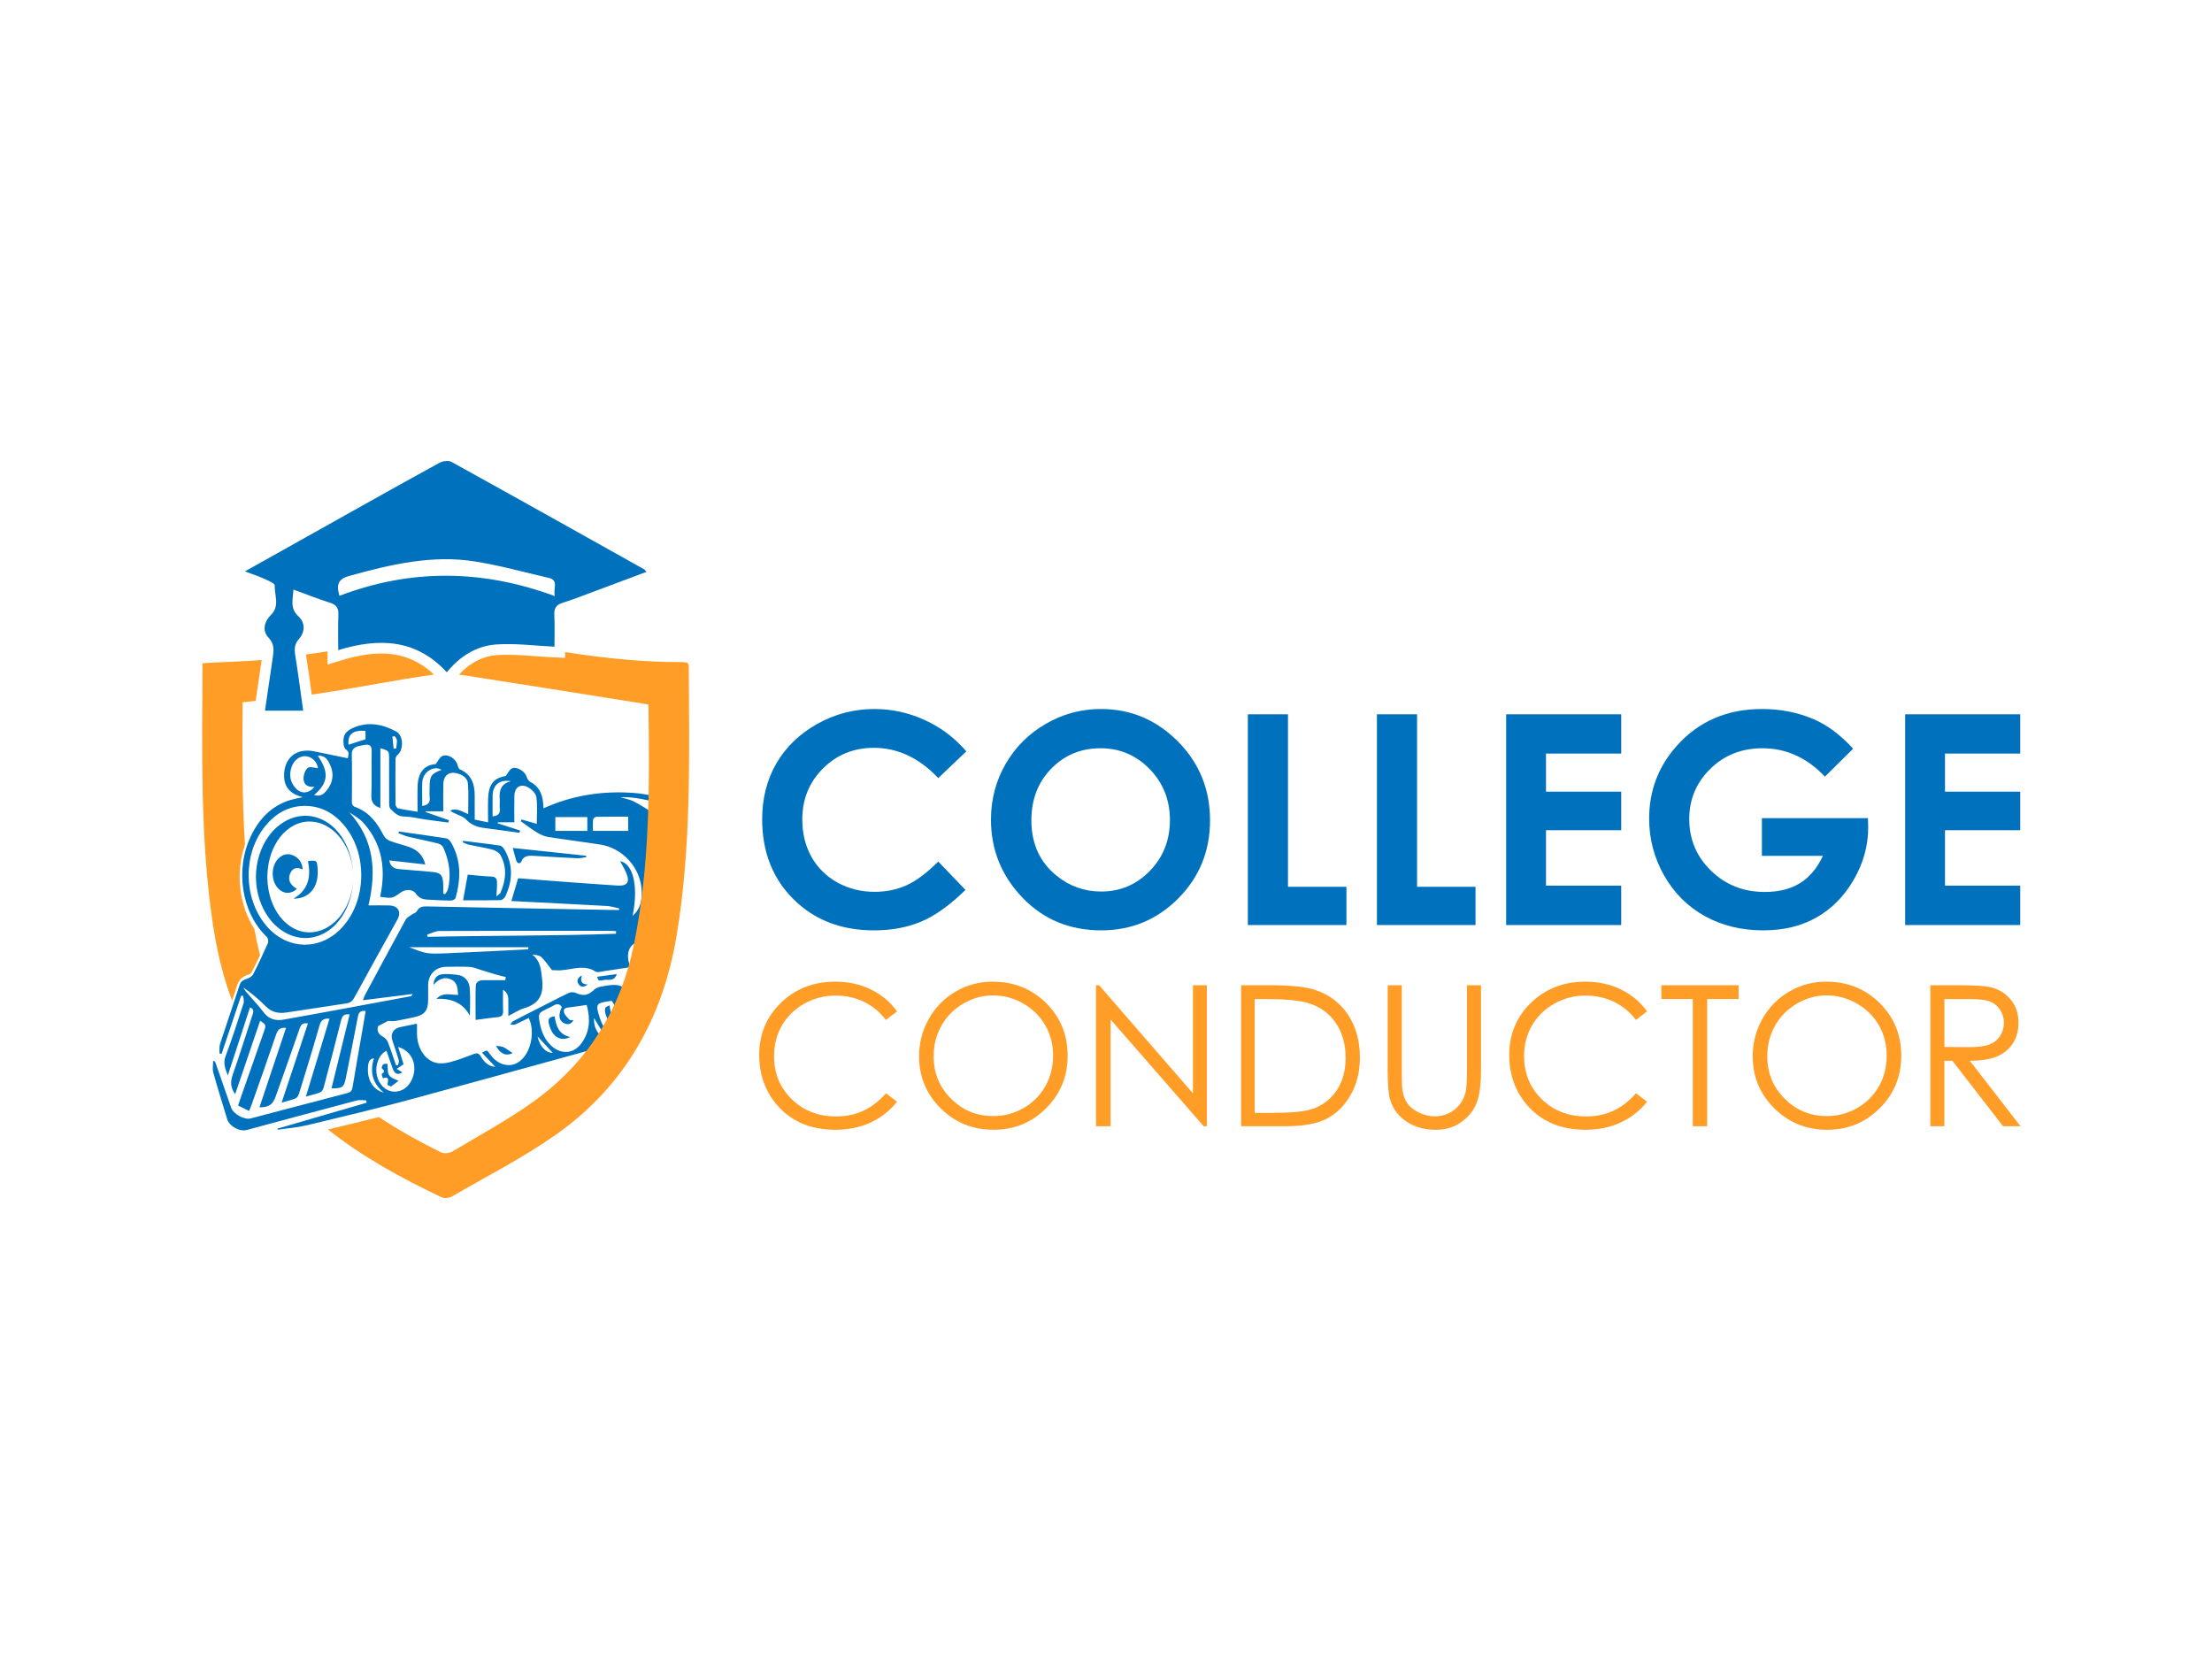 <svg height="1875" viewBox="0 0 2500 1875" width="2500" xmlns="http://www.w3.org/2000/svg" xmlns:xlink="http://www.w3.org/1999/xlink"><rect x="0" y="0" width="2500" height="1875" fill="#333333" stroke="none"/><clipPath id="a"><path d="m0 2000h2000v-2000h-2000z"/></clipPath><clipPath id="b"><path d="m367.878 1173.662c-37.999-8.212-76.64-13.74-115.206-18.921-22.583-3.033-45.562-3.118-69.598-4.606-.172-79.483-2.33-158.26 9.476-236.422 2.991-19.802 7.3-39.116 13.395-57.721-18.542-13.288-31.539-41.568-32.709-61.191-1.565-26.275 11.584-52.946 33.381-67.702 17.509-11.854 39.412-15.95 60.53-14.87 13 .664 26.494 3.6 37.687 9.931 29.016-21.721 61.174-39.092 94.43-54.908 2.501-1.19 6.897-.679 9.405.775 31.335 18.163 63.833 34.722 93.401 55.445 62.298 43.665 97.101 105.25 109.604 179.892 13.589 81.127 11.454 162.955 11.087 244.707-.002.659-.588 1.316-1.135 2.461-1.174.185-2.619.617-4.06.609-52.605-.275-104.227 7.846-155.691 17.74-20.93 4.024-41.716 7.967-62.93 7.968-10.234 0-20.567-.918-31.067-3.187"/></clipPath><clipPath id="c"><path d="m0 2000h2000v-2000h-2000z"/></clipPath><path d="m-37.212-9.303h2557.51v1911.367h-2557.51z" fill="#fff"/><g clip-path="url(#a)" fill="#0071bc" transform="matrix(1.25 0 0 -1.25 0 2187.236)"><path d="m0 0-25.366-24.183c-17.257 18.239-36.673 27.359-58.242 27.359-18.206 0-33.541-6.223-46.01-18.671-12.467-12.449-18.7-27.792-18.7-46.033 0-12.707 2.76-23.988 8.279-33.843 5.524-9.854 13.332-17.591 23.429-23.21 10.094-5.618 21.313-8.428 33.65-8.428 10.525 0 20.146 1.966 28.86 5.9 8.715 3.934 18.29 11.085 28.734 21.459l24.589-25.658c-14.077-13.74-27.376-23.265-39.896-28.577-12.524-5.311-26.816-7.968-42.879-7.968-29.621 0-53.866 9.391-72.734 28.173-18.869 18.782-28.305 42.855-28.305 72.218 0 18.997 4.296 35.88 12.889 50.648 8.592 14.767 20.899 26.64 36.919 35.623 16.018 8.981 33.268 13.471 51.751 13.471 15.715 0 30.849-3.32 45.402-9.957 14.55-6.639 27.094-16.082 37.63-28.323" transform="translate(873.717 1070.459)"/><path d="m0 0c-17.636 0-32.463-6.133-44.477-18.393-12.017-12.263-18.023-27.851-18.023-46.762 0-21.074 7.562-37.741 22.69-50.003 11.758-9.586 25.244-14.378 40.458-14.378 17.201 0 31.854 6.217 43.956 18.653 12.105 12.437 18.156 27.764 18.156 45.986 0 18.134-6.095 33.486-18.283 46.049-12.19 12.565-27.018 18.848-44.477 18.848m.388 35.494c26.959 0 50.142-9.761 69.543-29.275 19.4-19.518 29.099-43.31 29.099-71.374 0-27.809-9.572-51.342-28.711-70.6-19.142-19.258-42.364-28.885-69.671-28.885-28.604 0-52.367 9.888-71.293 29.664-18.923 19.773-28.386 43.265-28.386 70.466 0 18.221 4.406 34.977 13.221 50.261 8.813 15.287 20.935 27.398 36.359 36.336s32.036 13.407 49.839 13.407" transform="translate(995.028 1073.246)"/><path d="m0 0h36.271v-155.962h52.85v-34.587h-89.121z" transform="translate(1128.257 1103.948)"/><path d="m0 0h36.271v-155.962h52.85v-34.587h-89.121z" transform="translate(1244.969 1103.948)"/><path d="m0 0h104.02v-35.494h-68.008v-34.458h68.008v-34.843h-68.008v-50.132h68.008v-35.622h-104.02z" transform="translate(1361.811 1103.948)"/><path d="m0 0-25.541-25.259c-16.164 17.098-35.005 25.647-56.527 25.647-18.757 0-34.466-6.217-47.127-18.653-12.664-12.436-18.994-27.548-18.994-45.338 0-18.395 6.57-33.982 19.709-46.763 13.139-12.78 29.35-19.172 48.628-19.172 12.535 0 23.105 2.635 31.706 7.902 8.603 5.266 15.54 13.515 20.813 24.741h-55.182v34.069h95.857l.261-8.031c0-16.666-4.321-32.472-12.956-47.412-8.636-14.939-19.819-26.339-33.549-34.197-13.732-7.857-29.838-11.786-48.317-11.786-19.777 0-37.417 4.296-52.917 12.887-15.501 8.594-27.764 20.835-36.787 36.723-9.026 15.89-13.537 33.034-13.537 51.429 0 25.214 8.333 47.15 24.999 65.803 19.775 22.194 45.511 33.291 77.204 33.291 16.582 0 32.082-3.065 46.505-9.196 12.178-5.182 24.095-14.079 35.752-26.685" transform="translate(1675.55 1072.858)"/><path d="m0 0h104.021v-35.494h-68.008v-34.458h68.008v-34.843h-68.008v-50.132h68.008v-35.622h-104.021z" transform="translate(1722.57 1103.948)"/></g><g clip-path="url(#b)" fill="#0071bc" transform="matrix(1.25 0 0 -1.25 -2 2185.236)"><path d="m0 0c-6.591-1.166-13.094.175-17.823 6.404-5.048 6.649-10.848 12.725-16.261 19.101-.907 1.068-1.516 2.389-2.263 3.592 7.414-5.209 14.151-10.801 20.254-17.017 5.41-5.509 11.679-6.683 18.785-5.613 17.995 2.71 35.974 5.534 53.977 8.186 3.397.501 5.5 1.937 7.207 5.065 12.908 23.634 26.023 47.153 39.076 70.708 3.858 6.963.738 12.568-7.327 12.821-6.183.194-12.377.039-18.809.039 7.504 31.828 4.809 59.822-17.277 84.056 4.87-2.936 9.733-5.987 13.343-10.129 16.806-19.285 19.718-41.969 14.466-66.138 10.723-1.6 11.186-1.5 18.295 3.687 4.465 3.259 11.18 3.537 14.127-.92 3.588-5.429 8.397-5.204 13.464-5.485 6.124-.337 12.254-.713 18.381-.704 1.371.002 3.658 1.285 3.972 2.411 4.804 17.188 5.148 34.122-4.114 50.151-.912 1.578-2.723 3.421-4.349 3.68-14.217 2.259-28.486 4.186-42.741 6.212-.158-.509-.317-1.019-.475-1.528 3.165-1.142 6.259-2.589 9.511-3.367 8.664-2.073 17.433-3.718 26.075-5.869 1.865-.465 4.188-1.983 4.923-3.629 5.433-12.179 7.483-24.858 4.183-38.02-.39-1.552-1.685-2.88-2.561-4.311l-1.645.611c0 3.099.167 6.208-.033 9.294-.501 7.736-2.538 9.66-10.143 10.275-9.815.794-19.62 1.715-29.434 2.52-4.713.386-8.156 2.184-9.149 7.88 10.839-1.224 21.364-2.412 32.588-3.68-2.234 8.845-7.59 13.317-14.722 15.853-5.764 2.049-11.808 3.337-17.501 5.546-2.218.86-4.483 2.975-5.584 5.109-5.778 11.191-13.01 20.858-25.319 25.346-2.996 1.092-3.297 2.802-3.283 5.418.078 13.941.265 27.889-.089 41.822-.121 4.75 1.981 6.791 5.941 7.88 1.785.492 3.628.796 5.459 1.099 4.492.745 6.746-.391 6.597-5.747-.366-13.188.268-26.41-.288-39.585-.261-6.178 1.885-9.567 8.141-11.683v54.047c7.883-2.359 7.885-2.359 7.885-9.53.002-13.384-.038-26.769.05-40.152.011-1.73.106-4.03 1.152-5.078 3.428-3.433 6.621-6.958 12.486-7.017 6.436-.065 12.849-1.784 19.284-2.694 6.828-.965 13.671-1.826 20.507-2.732.199.708.398 1.417.597 2.125-7.028 2.471-14.056 4.941-21.083 7.412.043.217.085.435.128.653h15.868c0 8.575-.135 16.701.04 24.821.155 7.198 4.973 11.178 11.752 9.655 5.16-1.159 10.051-3.944 10.508-9.465.75-9.059.203-18.226.203-27.53-5.288 2.023-10.112 5.816-16.175 3.194 1.213-1.344 2.679-1.838 4.048-2.522 3.469-1.734 7.696-2.815 10.167-5.496 4.814-5.225 10.579-7.066 17.216-7.869 10.388-1.259 20.74-2.815 31.106-4.245.189.701.377 1.402.565 2.103-6.72 2.15-13.442 4.299-20.163 6.448.009.317.018.634.027.951h14.959c0 8.478-.14 16.257.04 24.029.173 7.48 5.313 11.181 11.96 7.82 3.414-1.727 7.426-5.678 7.918-9.092 1.16-8.053.372-16.387.372-24.168-4.654 1.339-9.246 2.66-13.838 3.982-.157-.569-.314-1.138-.471-1.707 4.741-3.336 9.335-6.913 14.275-9.92 3.072-1.869 6.554-3.585 10.049-4.147 15.766-2.536 31.631-4.46 47.408-6.936 20.302-3.184 36.45-20.93 37.385-41.429.377-8.248-.66-16.509-8.217-23.058 5.521 26.369.622 47.338-11.248 49.487 1.824-3.451 3.863-6.762 5.385-10.298 3.752-8.716 1.339-12.348-8.092-11.755-19.101 1.202-38.184 2.676-57.271 4.083-10.877.801-21.747 1.692-32.216 2.51-2.147-7.211-4.12-13.839-6.131-20.594 28.9-1.474 57.666-2.878 86.42-4.482 3.731-.208 7.405-1.45 11.106-2.213-.058-.461-.115-.921-.173-1.381-2.311 0-4.623-.038-6.934.006-55.383 1.034-110.766 2.044-166.147 3.186-4.101.085-7.471-.008-9.718-4.257-.823-1.555-3.318-2.178-4.945-3.368-1.808-1.324-4.144-2.457-5.14-4.28-12.47-22.813-24.745-45.733-37.038-68.642-.631-1.176-.975-2.505-1.64-4.258 15.121 1.901 29.509 3.71 44.938 5.649-.977-1.636-1.049-1.913-1.168-1.934-38.513-7.147-77.001-14.432-115.571-21.253m76.292-44.952c.139 7.028 1.332 9.299 5.46 10.037-3.648-11.894-1.755-22.278 8.894-31.035-9.047 2.107-14.559 10.595-14.354 20.998m23.413-20.147c-7.306.36-13.531 6.357-15.291 14.733-1.918 9.129 1.705 18.656 8.657 22.219 1.912-5.45 3.791-10.872 5.72-16.276 1.527-4.279 4.087-6.056 8.667-3.323-1.678 1.044-3.163 1.969-5.131 3.194 2.359 1.586 4.26 2.864 6.225 4.185-1.621 5.197-3.172 10.167-4.886 15.661 11.793-3.51 17.188-14.913 13.485-26.702-2.741-8.727-9.561-14.078-17.446-13.691m30.078 141.945c3.785 1.149 7.566 3.283 11.355 3.3 51.683.219 103.368.148 155.051.13 1.502 0 3.003-.203 4.504-.312l-.055-2.332c-56.756-2.043-113.573-1.534-170.346-2.792-.17.669-.339 1.337-.509 2.006m19.255-16.801c-19.731-.809-19.739-.628-35.361 5.429h107.781l-.179-1.929c-24.08-1.182-48.154-2.513-72.241-3.5m-54.514-61.209c2.302-.307 4.73-.377 7.01.002 5.308.882 10.554 2.13 15.837 3.177 10.077 1.998 13.408 5.964 13.406 16.046-.001 4.461-.054 8.924.013 13.385.141 9.439 6.715 16.138 16.099 16.284 7.249.113 14.519.316 21.745-.109 3.385-.199 6.699-1.749 10.027-2.751 4.166-1.255 8.294-2.64 12.474-3.846 3.251-.938 6.555-1.691 9.836-2.526-.142-.949-.285-1.897-.428-2.847-6.648 0-13.297-.011-19.946.004-3.616.009-6.655-1.51-6.779-5.176-.343-10.121-.119-20.261-.119-30.76 7.13.928 13.548 1.923 20.001 2.543 3.756.36 5.022 2 4.858 5.72-.264 6.041-.071 12.103-.071 19.008 4.844-3.09 4.823-6.941 4.805-10.806-.02-3.989-.005-7.977-.005-12.903 5.481 2.747 9.716 5.688 14.411 7.069 13.363 3.929 17.709 12.259 16.131 25.929-.991 8.576-1.228 16.624-8.951 22.541 3.042-.366 6.379-.551 8.261-2.301 3.47-3.23 6.086-7.376 9.618-11.851.182 0 1.674.123 3.139-.02 11.996-1.161 24.205 6.429 36.185-1.143 1.902-1.203 5.463.008 8.216.394 7.763 1.09 15.504 2.331 23.347 3.527-5.05 12.298-1.024 22.468 9.607 23.038 8.272.444 16.645-.924 24.965-1.601.812-.066 1.559-.938 3.751-2.343h-15.15l-.942-1.44c2.713-2.899 4.935-6.98 8.276-8.372 3.495-1.456 8.067-.325 12.709-.325-2.555-6-7.413-4.69-11.33-5.267-3.848-.567-7.954-.343-8.981-6.003 5.627.689 11.115 1.245 16.565 2.056 7.518 1.118 11.834 8.745 8.878 15.752-.866 2.054-2.373 3.836-3.587 5.742.387.343.774.687 1.161 1.029 2.094-2.302 5.428-4.337 5.999-6.969.924-4.262.034-8.918-.12-14.456 2.6 1.479 6.846 2.526 8.641 5.212 3.4 5.084 1.237 10.427-3.34 15.6 8.299-4.136 9.221-6.826 7.037-18.341 2.309-1.084 4.683-2.198 8.598-4.036-7.381-1.239-13.023-3.003-18.649-2.951-9.906.092-14.649-4.455-16.211-13.893-.578-3.488-1.569-6.193.787-9.712 3.715-5.547 3.894-11.951.879-18.081-3.629-7.379-11.689-8.223-16.661-1.674-4.52 5.951-4.864 12.567-2.585 19.579.5 1.538.464 4.171-.492 5.102-4.106 4.002-8.647 7.557-13.086 11.323-3.628-6.967-7.918-10.156-12.566-7.417-6.958 4.1-13.509 1.922-20.246.954-2.346-.337-5.024-1.318-6.688-2.907-5.405-5.162-9.88-5.985-16.652-2.882-1.681.769-4.307.874-5.945.105-8.235-3.865-16.287-8.119-24.402-12.24-8.775-4.458-17.572-8.873-26.289-13.445-1.061-.556-1.677-1.964-2.499-2.978 1.404-.045 3.007-.554 4.179-.054 4.242 1.813 8.339 3.965 12.487 5.987 5.455-11.244 2.581-28.747-5.917-37.164-4.042-4.003-8.826-6.196-14.604-5.315-6.709 1.023-11.35 5.144-15.126 10.495-2.182 3.094-2.235 3.058-6.601.534 4.068-4.334 7.964-8.483 11.992-12.773-6.19.49-10.143 4.315-12.978 9.22-1.792 3.1-3.512 3.511-6.677 2.301-6.924-2.647-13.892-5.29-21.036-7.211-3.965-1.065-8.516-1.592-12.465-.758-10.317 2.176-17.508 13.404-17.621 26.172-.027 3.036-.004 6.073-.004 9.064-.394.065-.589.152-.759.117-4.909-1.012-9.813-2.046-14.723-3.055-5.758-1.184-8.683-6.079-6.874-11.693 1.934-6.007 4.098-11.943 5.853-18.001.414-1.432-.408-3.223-.661-4.85-.613.068-1.225.136-1.837.204-2.422 6.983-4.675 14.034-7.376 20.907-.746 1.899-2.54 3.808-4.353 4.78-4.103 2.202-5.811 5.357-4.417 9.624m144.148-9.291c4.658-5.048 9.317-10.096 13.693-14.838-5.652-.245-11.737 5.274-13.693 14.838m12.738-8.752c-6.216 5.594-9.249 12.902-10.745 20.906-1.583 8.466-1.261 8.937 6.437 12.746 1.995.987 4.088 1.813 5.974 2.976 3.007 1.857 5.498 1.741 7.579-1.277-3.312-6.847-2.848-11.943 1.546-14.399 3.47-1.939 6.604-1.608 8.911 2.43-1.462.142-3.034-.176-3.587.433-1.947 2.14-4.508 4.399-5.044 6.985-.782 3.765 2.765 3.943 5.631 4.284 4.767.566 9.509 1.34 14.962 2.127 3.51-12.586 2.871-24.094-4.566-34.5-6.904-9.66-18.269-10.653-27.098-2.711m38.334 25.333c3.677-6.049 7.353-12.097 10.723-17.642-6.126 1.106-11.323 7.875-10.723 17.642m11.854-12.546c-3.162 3.913-5.508 8.835-7.002 13.677-3.615 11.713-2.963 12.359 9.197 14.212 1.049.16 2.104.289 1.915.263 2.487-3.592 4.222-6.685 6.611-9.142.605-.622 3.296.784 4.61 1.144-2.652 2.826-4.854 5.172-7.056 7.517.371.528.742 1.054 1.113 1.581 5.372 1.039 10.744 2.078 16.962 3.282 1.768-11.473 1.834-21.883-4.515-31.269-5.887-8.702-15.235-9.435-21.835-1.265m72.162 29.942c.21 6.894 4.56 12.228 9.853 12.082 5.717-.159 10.801-6.933 10.675-14.224-.115-6.717-4.464-12.251-9.684-12.324-5.967-.084-11.079 6.735-10.844 14.466m-2.922 100.818c-5.081.661-9.446 1.229-14.058 1.829v43.411c3.846-.892 7.315-1.497 10.635-2.565 1.311-.422 3.259-1.858 3.277-2.859.22-13.092.146-26.189.146-39.816m7.145-.593v40.842c3.915-1.018 7.324-1.742 10.598-2.859.932-.319 2.091-1.774 2.102-2.72.142-11.984.093-23.97.093-36.619-4.676.496-8.635.916-12.793 1.356m8.08-38.964h-40.908v85.436l1.61.035c.718-27.252 1.435-54.503 2.162-82.099 12.643-.676 24.81-1.328 36.978-1.978.052-.465.105-.93.158-1.394m8.029 93.901c-1.018 0-1.711-.132-2.335.019-15.119 3.677-30.238 7.353-45.33 11.138-1.342.336-2.504 1.401-3.743 2.139-5.657 3.37-11.17 7.024-17.023 10.01-3.367 1.718-7.284 2.357-12.065 3.823 21.87 1.405 65.593-13.494 80.496-27.129m-73.52 9.515v-12.813h-31.84c0 3.563-.21 6.867.127 10.114.102.981 1.706 2.563 2.648 2.582 9.598.192 19.202.117 29.065.117m-36.898-12.854h-28.947v12.496h28.947zm-69.01 44.942c-8.901-2.091-10.881-8.211-10.218-16.074.233-2.756-.235-5.58.085-8.318.571-4.863-1.615-6.984-6.535-7.417 0 6.371-.052 12.466.012 18.559.104 9.874 6.295 15.077 16.656 13.25m-62.708 10.248c-9.234-3.235-10.874-5.553-10.881-15.375-.002-2.967-.289-5.968.064-8.892.587-4.852-1.1-7.691-6.781-8.334 0 1.995-.003 3.654 0 5.313.009 5.377-.194 10.765.078 16.128.474 9.336 10.372 15.538 17.52 11.16m-43.401 19.119c-.382 3.646-.765 7.291-1.148 10.937.625.154 1.251.308 1.876.462 3.858-3.255 1.58-7.325 1.671-11.081-.8-.106-1.599-.212-2.399-.318m-25.456 8.517c-5.404-1.709-10.39-3.286-15.366-4.865-.849 9.456 3.835 13.353 15.366 12.535zm-19.579-168.328c-19.826-23.408-51.53-23.084-70.88.725-20.117 24.754-20.32 64.283-.284 89.033 9.208 11.373 20.901 18.228 35.715 18.402 14.803-.098 26.309-6.545 35.52-17.393 20.956-24.679 20.868-66.045-.071-90.767m-15.251 122.451c-3.827-4.839-6.566-5.767-11.584-4.445 12.707 10.755 13.698 20.591 3.241 35.438 6.96.592 9.342-4.101 11.341-8.604 3.521-7.93 2.398-15.565-2.998-22.389m-8.095 19.844c-3.078.157-7.578 1.711-9.368.153-2.417-2.105-3.874-6.654-3.718-10.062.24-5.249 4.239-7.716 10.027-6.944-5.505-6.47-12.373-6.793-17.448-1.014-4.974 5.662-5.771 12.278-3.271 19.26 2.197 6.14 7.667 9.94 13.017 9.31 5.715-.673 9.852-5.199 10.761-10.703m-94.693-275.363c3.921-14.125 8.335-28.115 12.599-42.143 1.927-6.338 11.222-11.426 17.559-9.717 33.152 8.939 66.293 17.912 99.486 26.697 2.705.715 5.765.093 8.66.093.099-.711.198-1.423.297-2.134-26.863-7.806-53.725-15.612-80.587-23.417.056-.33.114-.658.171-.986 8.973 1.348 18.102 2.049 26.892 4.159 32.103 7.708 64.248 15.316 96.096 23.993 90.635 24.693 181.162 49.789 271.688 74.881.241 14.878.58 29.753.828 44.631-.068.007-.143.01-.21.018v38.017c-.678 18.579-1.733 37.249-.013 55.644-.048.058-.096.118-.146.172.07.139.14.277.209.416.14 1.445.287 2.89.463 4.332.158 1.288.514 2.523 1.049 3.637-1.676 1.22-1.774 3.068-.98 5.722 1.903.357 3.844.721 5.712 1.071 2.213 11.368-.124 18.323-9.392 23.306-22.171 11.921-45.086 22.707-70.531 24.531-27.858 1.996-55.118-2.046-81.299-13.908-.11 1.61-.191 3.351-.356 5.083-.785 8.255-3.947 14.918-11.783 18.923-1.559.797-2.674 3.115-3.293 4.966-1.547 4.625-9.103 9.206-13.271 7.059-2.117-1.09-3.277-4.039-5.407-6.859-10.64-1.696-15.481-7.299-15.945-20.208-.253-7.026-.045-14.069-.045-21.646-4.432.906-8.019 1.641-12.1 2.476 0 7.269-.016 14.304.004 21.339.029 10.542-2.675 19.472-13.435 24.085-1.074.46-1.695 2.519-2.077 3.956-1.484 5.57-8.485 10.29-13.653 8.134-2.413-1.006-3.816-4.437-6.119-7.322-10.024-.8-15.863-7.239-16.322-19.6-.282-7.575-.053-15.168-.053-23.493-6.509 1.076-12.166 1.84-17.714 3.084-.999.224-2.2 2.417-2.215 3.714-.16 13.57-.141 27.143-.024 40.714.011 1.266.693 2.969 1.651 3.712 5.982 4.643 5.617 17.736-.982 21.293-12.278 6.616-25.143 9.251-38.514 3.531-8.116-3.471-10.199-7.716-8.911-16.252.15-.988.639-2.122 1.345-2.795 3.356-3.2 3.402-3.152 2.293-8.646-10.131 2.088-20.262 4.191-30.4 6.261-16.263 3.32-27.6-6.141-27.198-22.677.236-9.725 5.443-15.77 16.836-18.771-4.017-.891-7.327-1.433-10.523-2.366-17.242-5.032-28.609-16.814-36.197-32.49-14.808-30.591-8.492-69.991 14.319-91.556 1.108-1.049 1.544-4.038.898-5.512-4.176-9.519-8.537-18.973-13.335-28.188-1.058-2.033-3.933-3.595-6.298-4.353-3.098-.993-4.922-2.289-5.993-5.593-5.724-17.656-11.838-35.185-17.563-52.841-.879-2.71-.443-5.845-.615-8.785.65-.119 1.3-.237 1.95-.356 5.867 17.466 11.734 34.93 17.602 52.396.629.03 1.258.058 1.887.087.165-2.251 1.03-4.727.386-6.716-5.214-16.065-10.368-32.167-16.291-47.976-2.334-6.229-.432-11 2.059-17.315 6.893 21.163 13.431 41.24 20.029 61.496 3.986-1.595 3.134-4.129 2.211-6.919-5.939-17.977-11.547-36.068-17.815-53.928-2.151-6.129-2.249-11.414 2.204-17.612 7.645 22.501 15.097 44.434 22.58 66.457 5.316-3.674 5.474-4.049 3.606-9.373-7.131-20.316-14.283-40.626-21.418-60.94-.672-1.913-1.29-3.846-2.153-6.423 3.218-1.574 6.309-3.087 9.98-4.883.87 2.168 1.728 4.099 2.426 6.084 7.392 21.012 14.895 41.985 22.017 63.087 1.486 4.406 3.624 6.465 8.955 5.937-8.062-24.088-16.043-47.931-24.049-71.848 8.564.019 12.058 2.428 14.71 9.926 7.242 20.475 14.574 40.917 21.662 61.445 1.232 3.572 2.948 5.303 7.472 4.457-7.852-23.611-15.659-47.089-23.787-71.534 4.755 1.373 8.893 2.214 12.692 3.843 1.474.631 2.635 2.905 3.176 4.666 6.271 20.403 12.571 40.803 18.429 61.327 1.339 4.691 3.603 6.439 9.015 6.063-7.084-23.355-14.077-46.414-21.374-70.47 5.058 1.436 9.213 2.272 13.043 3.882 1.448.609 2.647 2.872 3.108 4.607 5.335 20.092 10.598 40.204 15.645 60.37 1.019 4.071 2.787 6.168 7.751 5.406-5.466-22.305-10.911-44.521-16.385-66.857 10.129.042 11.287.984 13.007 9.71 3.629 18.396 7.44 36.76 10.856 55.195.736 3.969 2.368 5.574 7.022 5.095-1.099-6.458-2.183-12.933-3.305-19.401-2.854-16.465-5.811-32.913-8.516-49.403-.523-3.194-1.671-4.658-4.953-5.504-29.118-7.504-58.171-15.263-87.261-22.879-5.659-1.481-15.586 4.039-17.52 9.574-4.838 13.841-9.641 27.692-14.468 41.536-.116.333-.362.621-1.878.999 0-3.58-.786-7.377.137-10.7" transform="translate(257.944 826.274)"/><path d="m0 0c-1.453-8.03-2.762-15.262-4.202-23.218 11.256 0 22.556-.126 33.846.151 1.499.037 3.612 1.812 4.314 3.31 6.598 14.078 7.272 28.214-.596 42.096-.918 1.618-2.609 3.667-4.183 3.903-11.072 1.662-22.207 2.901-33.321 4.275-.122-.447-.244-.892-.366-1.338 1.939-.742 3.822-1.744 5.828-2.182 7.059-1.54 14.247-2.569 21.203-4.466 2.696-.735 5.887-2.73 7.163-5.072 6.049-11.099 4.795-22.511-.008-33.735-.45-1.054-1.83-1.71-3.714-3.38.233 5.255.59 9.055.509 12.847-.065 3.062-1.319 4.928-5.075 5.056-7.186.245-14.35 1.139-21.398 1.753" transform="translate(424.511 957.389)"/><path d="m0 0c-22.041 2.343-44.082 4.685-66.34 7.049 1.179-4.348 2.105-8.097 3.263-11.773.265-.84 1.228-1.742 2.068-2.024.571-.191 1.961.474 2.178 1.056 2.43 6.524 7.803 5.832 13.064 5.529 12.607-.727 25.211-1.52 37.826-2.082 2.645-.118 5.329.639 7.995.992-.018.418-.036.836-.054 1.253" transform="translate(531.562 974.443)"/><path d="m0 0c4.919 5.393 10.208 7.749 16.363 4.608 5.411-2.76 5.412-8.198 5.881-13.753-6.586-.201-13.252 2.964-19.639-3.523 13.68.469 23.937-3.565 30.294-15.394 0 8.404.585 16.862-.191 25.193-.585 6.271-4.394 11.109-11.326 11.893-4.546.515-9.23 1.018-13.721.465-4.544-.559-7.38-3.689-7.661-9.489" transform="translate(393.565 857.776)"/><path d="m0 0c-5.184-.642-9.334-1.155-15.125-1.872 1.094-3.451 1.283-7.1 3.159-9.333 3.999-4.761 7.253-3.745 9.172 2.193.844 2.613 1.628 5.243 2.794 9.012" transform="translate(607.329 866.779)"/><path d="m0 0c1.25-2.384 1.896-5.736 3.867-6.962 5.063-3.152 5.939-7.053 3.552-12.875 6.909 8.069 3.427 19.031-7.419 19.837" transform="translate(581.24 893.201)"/><path d="m0 0c-4.178-.835-8.18-2.049-8.372-1.607-1.353 3.114-1.922 6.568-2.855 10.37-3.177-2.004-3.222-5.813-1.789-8.888 1.133-2.433 3.914-4.95 6.418-5.561 1.411-.342 3.744 3.1 6.598 5.686" transform="translate(609.094 835.832)"/><path d="m0 0c-6.812-.935-12.231-1.678-17.703-2.428 1.029-3.538 1.139-4.042 6.23-2.924 3.654.803 9.181-1.774 11.473 5.352" transform="translate(559.232 867.472)"/><path d="m0 0c-2.663 1.778-5.324 3.906-8.301 5.408-1.744.88-3.992.761-6.837 1.226 4.318-7.74 9.276-9.407 15.138-6.634" transform="translate(465.131 795.977)"/><path d="m0 0c-6.749 1.911-8.467 6.77-7.559 13.166-.667-.099-1.334-.198-2.001-.297.338-3.446-.188-7.34 1.289-10.197 1.163-2.247 4.796-3.217 7.333-4.754.313.694.625 1.388.938 2.082" transform="translate(582.856 874.019)"/><path d="m0 0c-6.037.136-6.862 3.34-5.265 8.192-4.143-2.086-4.966-4.908-2.962-7.962 1.917-2.919 4.742-2.887 8.227-.23" transform="translate(533.04 858.053)"/><path d="m0 0c-6.282 3.51-8.475 8.367-6.151 13.823 2.16 5.073 5.894 6.23 11.312 3.724-.352 6.439-3.494 10.48-8.657 12.749-5.137 2.257-9.832.798-13.638-3.254-6.411-6.825-6.348-19.729.068-26.566 4.946-5.272 11.593-5.456 17.066-.476" transform="translate(270.08 944.509)"/><path d="m0 0c11.609-.158 19.623 6.913 21.509 18.226.512 3.075.523 6.3.284 9.42-.538 7.054-.761 7.124-8.681 6.344 2.737-13.607.982-25.748-13.112-33.99" transform="translate(266.936 935.676)"/><path d="m0 0c-10.719 2.269-12.769 10.305-14.11 18.638-6.084-.541-6.892-3.287-3.658-11.361 3.269-8.158 10.323-11.174 17.768-7.277" transform="translate(517.197 810.589)"/><path d="m0 0c-8.556 2.092-9.607 8.941-10.707 16.702-1.581-.894-3.379-1.286-3.854-2.298-1.391-2.965 1.766-11.651 4.739-14.077 3.096-2.526 5.562-2.683 9.822-.327" transform="translate(563.475 822.513)"/><path d="m0 0c-.861-.096-2.66.163-3.827-.577-.874-.555-1.624-3.201-1.242-3.528 2.227-1.904 2.836-3.26-.079-5.087-.337-.212.645-2.527 1.015-3.866 6.891 1.921 4.302-2.816 4.111-6.017 1.266-.6 2.584-1.224 3.223-1.527 2.851 2.145 5.291 3.979 6.836 5.14-2.503 1.357-6.641 2.33-8.416 4.921-1.765 2.575-1.156 6.777-1.621 10.541" transform="translate(351.908 786.376)"/><path d="m0 0c-2.75-1.872-2.52-5.102-1.122-7.889.835-1.663 3.232-3.569 4.872-3.521 1.745.051 3.427 2.28 4.418 4.277-1.895-.416-5.21-1.576-5.448-1.122-1.312 2.501-1.872 5.397-2.72 8.255" transform="translate(629.263 850.124)"/><path d="m0 0c1.247-.022 2.741.016 4.319-.128-1.718-1.028-3.157-2.351-4.38-2.909.021 1.013.04 2.024.061 3.037" transform="translate(664.613 850.537)"/></g><g clip-path="url(#c)" transform="matrix(1.25 0 0 -1.25 0 2187.236)"><path d="m0 0c-2.644 42.671-2.402 85.571-2.135 128.833 3.965.445 7.885.863 11.785 1.272.31 2.09.621 4.189.93 6.272 1.496 10.073 3.035 20.453 4.502 30.68-17.409-1.435-35.138-1.758-53.483-2.893-.173-79.483-2.33-158.261 9.476-236.423 3.59-23.767 9.073-46.833 17.274-68.813 1.582 4.74 3.159 9.505 4.692 14.235 1.989 6.135 6.248 8.204 9.735 9.322 1.571.504 2.682 1.27 2.977 1.606 2.548 4.897 5.115 10.139 7.845 16.03-1.978 7.816-3.662 15.752-5.103 23.786-13.801 21.435-17.249 50.689-8.495 76.093" fill="#ff9d27" transform="translate(221.476 985.972)"/><path d="m0 0c-.514.891-.076.501 0 0m36.478 34.86c-.004.66-.59 1.317-1.136 2.462-1.174.184-2.618.616-4.06.608-35.896-.187-71.334 3.538-106.576 9.065v-5.249l-10.109.473c-5.56.261-11.116.672-16.489 1.07-8.842.655-17.193 1.274-25.523 1.274-3.337 0-6.398-.1-9.357-.304-12.854-.885-24.441-6.807-34.515-17.59 5.054-.655 10.113-1.554 15.076-2.317 51.548-7.932 103.035-16.272 156.232-24.734.985-72.547 1.451-145.059-13.069-216.68-11.994-59.159-41.878-107.24-90.889-142.331-23.203-16.613-48.479-30.354-73.039-45.022-2.759-1.648-7.701-2.324-10.406-.982-19.494 9.669-38.462 20.084-56.349 31.979-15.423-3.87-30.834-7.588-46.014-11.23 31.125-24.762 66.265-43.97 102.725-61.31 2.501-1.19 6.897-.679 9.405.774 31.335 18.163 63.833 34.723 93.401 55.446 62.298 43.664 97.101 105.249 109.604 179.892 13.589 81.127 11.453 162.954 11.088 244.706" fill="#ff9d27" transform="translate(586.284 1113.21)"/><path d="m0 0c-10.754 0-22.567-2.017-36.112-6.166l-12.485-3.824v11.957c-6.508-.975-13.022-1.914-19.538-2.83 1.846-11.533 3.408-22.895 5.06-34.914.06-.441.122-.889.183-1.33 2.329.322 4.658.649 6.982 1.003 34.58 5.267 68.915 12.206 103.535 17.118-13.538 12.749-29.172 18.986-47.625 18.986" fill="#ff9d27" transform="translate(344.753 1158.888)"/><path d="m0 0c64.5 24.562 129.07 23.975 194.697-.254-1.638 7.18 3.881 14.314-5.557 16.493-22.062 5.095-43.97 11.213-66.282 14.786-38.995 6.246-76.601-2.641-113.963-13.025-9.192-2.555-12.243-6.892-8.895-18m-85.502 22.068c29.531 16.548 57.119 32.03 84.729 47.472 30.384 16.992 60.729 34.056 91.28 50.741 2.944 1.608 8.082 2.305 10.764.824 58.218-32.159 116.232-64.686 174.273-97.166.484-.271.788-.862 2.043-2.291-16.557-6.199-32.672-12.267-48.814-18.263-9.023-3.351-17.995-6.896-27.176-9.754-5.781-1.799-7.579-4.971-7.308-10.864.469-10.239.13-20.514.13-28.758-17.719.83-35.225 3.216-52.485 2.028-17.869-1.231-32.962-10.515-44.881-25.176-27.579 29.988-60.925 31.431-98.155 20.028 0 11.059-.311 21.476.122 31.862.242 5.833-1.445 9.031-7.28 10.889-10.897 3.469-21.549 7.708-33.36 12.012-.38-8.996-3.452-16.878 4.57-24.249 6.164-5.664 6.051-14.072.522-20.289-4.419-4.968-4.299-9.481-3.373-15.243 2.606-16.22 4.694-32.522 7.113-49.691h-34.547c2.343 15.884 4.7 31.492 6.926 47.12.94 6.603 2.141 12.602-3.645 18.789-6.124 6.549-3.924 14.645 2.305 20.874 7.971 7.969 2.883 17.667 3.238 26.457.083 2.068-6.887 4.728-10.866 6.571-4.448 2.061-9.184 3.502-16.125 6.077" fill="#0071bc" transform="translate(306.915 1211.067)"/><g fill="#ff9d27"><path d="m0 0-10.054-7.712c-5.546 7.222-12.206 12.696-19.975 16.422-7.771 3.728-16.309 5.59-25.611 5.59-10.17 0-19.586-2.441-28.253-7.322-8.665-4.885-15.382-11.44-20.148-19.675-4.767-8.233-7.149-17.492-7.149-27.776 0-15.542 5.329-28.511 15.989-38.911 10.658-10.4 24.105-15.6 40.341-15.6 17.853 0 32.789 6.99 44.806 20.972l10.054-7.626c-6.356-8.089-14.288-14.342-23.79-18.763-9.505-4.419-20.121-6.629-31.85-6.629-22.302 0-39.895 7.423-52.778 22.272-10.804 12.536-16.207 27.675-16.207 45.413 0 18.661 6.545 34.362 19.631 47.102 13.086 12.739 29.479 19.11 49.18 19.11 11.903 0 22.649-2.356 32.24-7.064 9.59-4.71 17.449-11.311 23.574-19.803" transform="translate(811.065 835.323)"/><path d="m0 0c-9.432 0-18.375-2.458-26.822-7.373-8.45-4.915-15.047-11.536-19.791-19.861-4.745-8.327-7.117-17.608-7.117-27.841 0-15.151 5.251-27.944 15.753-38.381 10.503-10.437 23.162-15.655 37.977-15.655 9.896 0 19.053 2.399 27.474 7.199 8.419 4.799 14.987 11.362 19.703 19.686 4.716 8.328 7.076 17.58 7.076 27.758 0 10.116-2.36 19.268-7.076 27.449-4.716 8.184-11.358 14.731-19.92 19.646-8.565 4.915-17.651 7.373-27.257 7.373m-.562 12.394c19.307 0 35.467-6.444 48.475-19.329 13.008-12.882 19.512-28.743 19.512-47.577 0-18.663-6.489-34.492-19.469-47.492-12.979-13-28.805-19.5-47.478-19.5-18.906 0-34.862 6.471-47.871 19.414-13.007 12.941-19.512 28.598-19.512 46.972 0 12.247 2.963 23.6 8.889 34.057 5.926 10.458 14.005 18.648 24.239 24.572 10.232 5.92 21.304 8.883 33.215 8.883" transform="translate(897.9 849.797)"/><path d="m0 0v127.483h2.772l84.846-97.723v97.723h12.566v-127.483h-2.861l-84.151 96.533v-96.533z" transform="translate(990.979 731.5)"/><path d="m0 0h14.732c17.622 0 29.843 1.098 36.661 3.291 9.589 3.117 17.129 8.73 22.619 16.841 5.488 8.111 8.232 18.025 8.232 29.746 0 12.295-2.975 22.801-8.926 31.518-5.952 8.716-14.242 14.691-24.872 17.924-7.974 2.424-21.118 3.638-39.432 3.638h-9.014zm-12.219-12.046v127.484h26.433c19.065 0 32.901-1.533 41.512-4.594 12.362-4.332 22.025-11.845 28.989-22.532 6.961-10.689 10.443-23.431 10.443-38.219 0-12.77-2.761-24.007-8.278-33.713-5.518-9.707-12.682-16.872-21.49-21.493-8.814-4.622-21.163-6.933-37.05-6.933z" transform="translate(1134.408 743.546)"/><path d="m0 0h12.739v-76.958c0-9.131.173-14.821.522-17.072.634-5.028 2.107-9.232 4.419-12.611 2.31-3.379 5.864-6.211 10.66-8.493 4.794-2.284 9.618-3.424 14.472-3.424 4.217 0 8.261.896 12.132 2.688 3.871 1.79 7.108 4.273 9.707 7.452 2.6 3.178 4.507 7.021 5.721 11.527.865 3.236 1.3 9.879 1.3 19.933v76.958h12.739v-76.958c0-11.382-1.113-20.583-3.336-27.604-2.226-7.018-6.674-13.128-13.346-18.329-6.674-5.2-14.749-7.799-24.224-7.799-10.283 0-19.096 2.456-26.433 7.367-7.337 4.909-12.249 11.409-14.732 19.5-1.561 4.968-2.34 13.923-2.34 26.865z" transform="translate(1254.698 858.983)"/><path d="m0 0-10.054-7.712c-5.546 7.222-12.206 12.696-19.975 16.422-7.772 3.728-16.31 5.59-25.611 5.59-10.17 0-19.586-2.441-28.253-7.322-8.665-4.885-15.382-11.44-20.148-19.675-4.767-8.233-7.149-17.492-7.149-27.776 0-15.542 5.329-28.511 15.989-38.911 10.658-10.4 24.105-15.6 40.341-15.6 17.853 0 32.789 6.99 44.806 20.972l10.054-7.626c-6.356-8.089-14.288-14.342-23.79-18.763-9.506-4.419-20.121-6.629-31.85-6.629-22.302 0-39.895 7.423-52.778 22.272-10.804 12.536-16.207 27.675-16.207 45.413 0 18.661 6.545 34.362 19.631 47.102 13.086 12.739 29.479 19.11 49.181 19.11 11.902 0 22.649-2.356 32.239-7.064 9.59-4.71 17.449-11.311 23.574-19.803" transform="translate(1489.212 835.323)"/><path d="m0 0v12.479h69.851v-12.479h-28.426v-115.004h-13v115.004z" transform="translate(1502.126 846.504)"/><path d="m0 0c-9.433 0-18.375-2.458-26.822-7.373-8.45-4.915-15.047-11.536-19.791-19.861-4.745-8.327-7.117-17.608-7.117-27.841 0-15.151 5.251-27.944 15.752-38.381 10.503-10.437 23.163-15.655 37.978-15.655 9.896 0 19.053 2.399 27.474 7.199 8.419 4.799 14.987 11.362 19.703 19.686 4.716 8.328 7.076 17.58 7.076 27.758 0 10.116-2.36 19.268-7.076 27.449-4.716 8.184-11.358 14.731-19.921 19.646-8.565 4.915-17.651 7.373-27.256 7.373m-.562 12.394c19.307 0 35.466-6.444 48.475-19.329 13.008-12.882 19.512-28.743 19.512-47.577 0-18.663-6.489-34.492-19.469-47.492-12.979-13-28.806-19.5-47.478-19.5-18.906 0-34.863 6.471-47.871 19.414-13.008 12.941-19.512 28.598-19.512 46.972 0 12.247 2.963 23.6 8.888 34.057 5.926 10.458 14.005 18.648 24.24 24.572 10.231 5.92 21.303 8.883 33.215 8.883" transform="translate(1651.621 849.797)"/><path d="m0 0v-43.332l21.96-.175c8.508 0 14.801.809 18.879 2.426 4.08 1.618 7.265 4.204 9.551 7.757 2.284 3.553 3.428 7.525 3.428 11.918 0 4.274-1.158 8.16-3.471 11.656-2.317 3.494-5.354 5.994-9.117 7.497-3.76 1.501-10.012 2.253-18.749 2.253zm-12.739 12.479h25.392c14.155 0 23.744-.58 28.772-1.737 7.568-1.734 13.721-5.45 18.459-11.148 4.736-5.698 7.106-12.713 7.106-21.044 0-6.943-1.632-13.045-4.896-18.309s-7.929-9.243-13.996-11.931c-6.066-2.69-14.444-4.066-25.133-4.122l45.847-59.192h-15.762l-45.849 59.192h-7.201v-59.192h-12.739v127.483z" transform="translate(1758.046 846.504)"/></g><path d="m0 0c-.04 12.335-3.744 24.765-11.096 34.529-3.656 4.867-8.312 8.934-13.532 11.735-5.237 2.78-11.096 4.112-16.792 3.78-11.536-.731-21.298-8.186-27.267-17.657-6.124-9.523-8.881-21.013-8.987-32.387.107-11.369 2.831-22.875 8.968-32.398 5.96-9.485 15.742-16.943 27.286-17.672 5.701-.328 11.565 1.004 16.8 3.793 5.22 2.804 9.881 6.871 13.53 11.745 7.352 9.767 11.048 22.198 11.09 34.532m0 0c-.109-12.309-3.078-24.807-9.915-35.356-3.42-5.229-7.735-10.031-13.121-13.575-5.327-3.577-11.705-5.928-18.384-6.281-6.665-.337-13.492 1.303-19.439 4.516-5.943 3.235-11.094 7.833-15.112 13.206-8.05 10.794-11.992 24.218-12.035 37.49.045 13.27 3.952 26.709 12.017 37.504 4.003 5.388 9.173 9.978 15.115 13.217 5.948 3.223 12.786 4.856 19.454 4.519 6.683-.357 13.067-2.708 18.393-6.294 5.385-3.548 9.705-8.349 13.118-13.585 6.837-10.552 9.798-23.052 9.909-35.361" fill="#0071bc" transform="translate(319.398 956.907)"/></g></svg>
